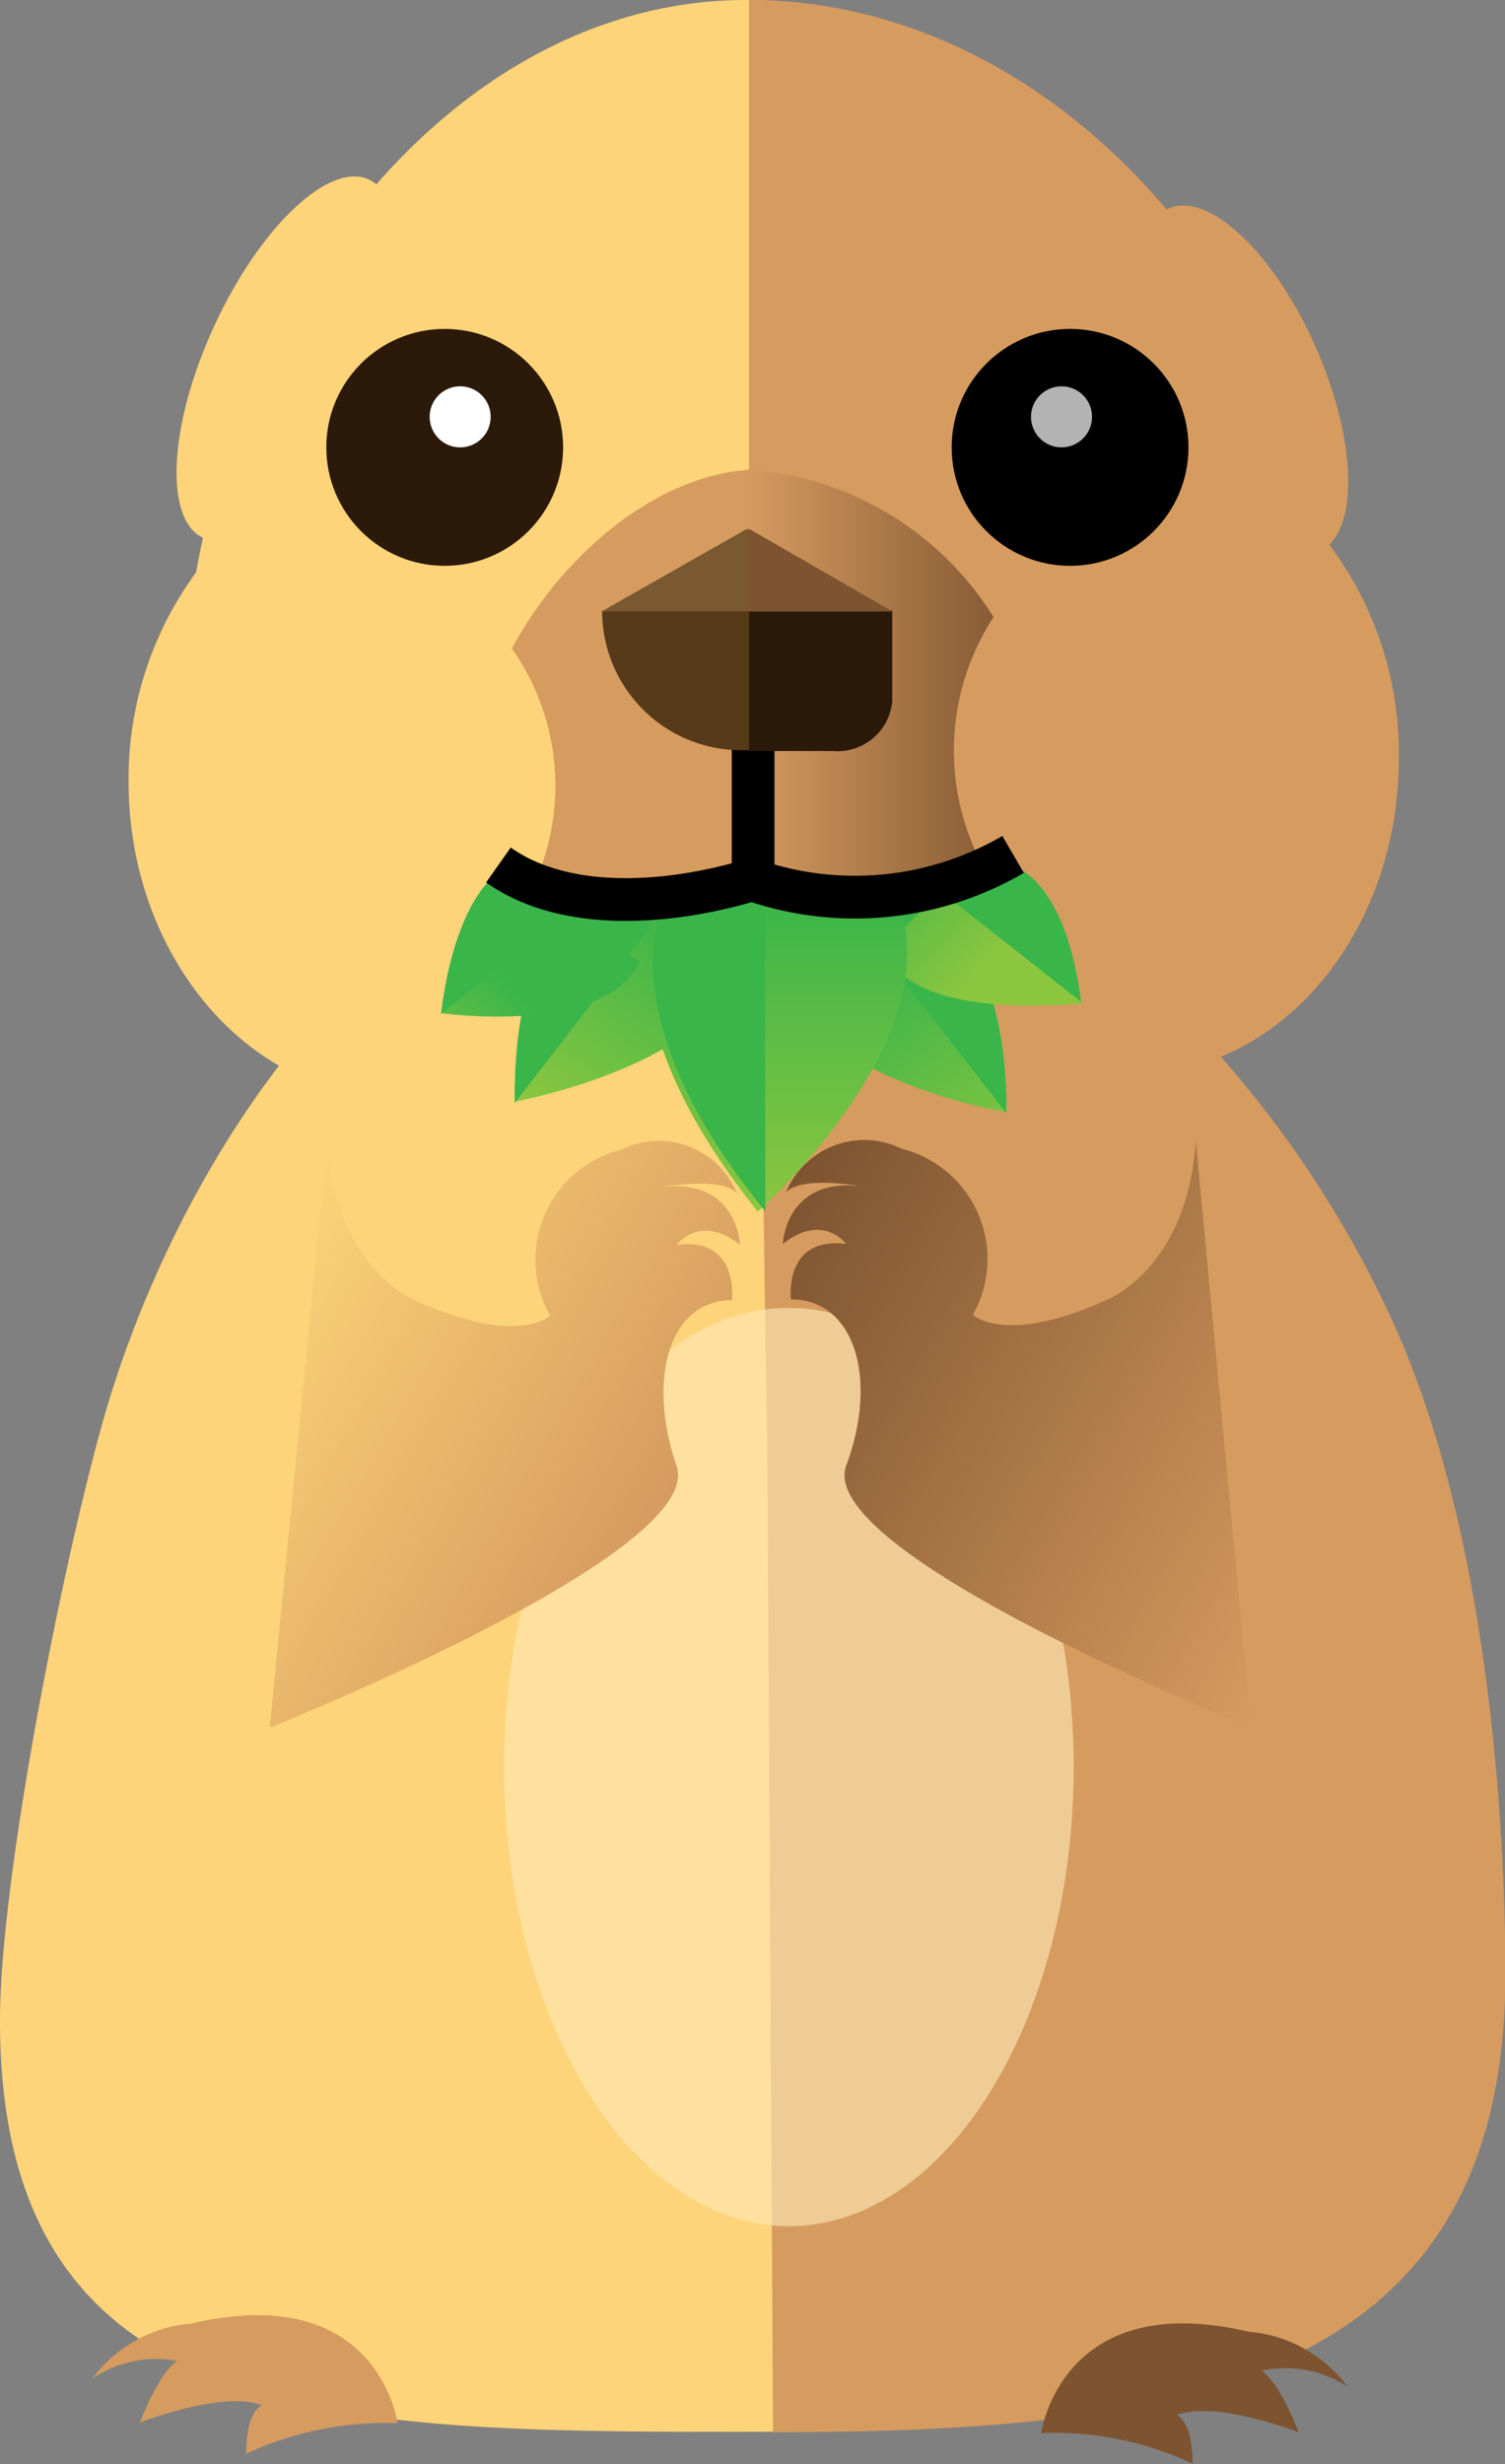 <svg xmlns="http://www.w3.org/2000/svg" xmlns:xlink="http://www.w3.org/1999/xlink" viewBox="0 0 36.99 60.53"><rect x="0" y="0" width="36.99" height="60.53" fill="#808080" stroke="none"/><defs><style>.cls-1{fill:#fdd479;}.cls-2{fill:#d69b5f;}.cls-3{fill:url(#linear-gradient);}.cls-4{fill:url(#linear-gradient-2);}.cls-5{fill:#39b54a;}.cls-6{fill:url(#linear-gradient-3);}.cls-7{fill:url(#linear-gradient-4);}.cls-8{fill:url(#linear-gradient-5);}.cls-9{fill:url(#linear-gradient-6);}.cls-10{fill:none;stroke:#000;stroke-miterlimit:10;stroke-width:1.05px;}.cls-11{fill:#563a19;}.cls-12{fill:#2b1a0a;}.cls-13{fill:#7a5830;}.cls-14{fill:#7d5330;}.cls-15{fill:#b3b3b3;}.cls-16{fill:#fff;}.cls-17{fill:#fee8b6;opacity:0.62;}.cls-18{fill:url(#linear-gradient-7);}.cls-19{fill:url(#linear-gradient-8);}</style><linearGradient id="linear-gradient" x1="18.33" y1="18.45" x2="25.27" y2="18.45" gradientUnits="userSpaceOnUse"><stop offset="0" stop-color="#d69b5f"/><stop offset="1" stop-color="#7d5330"/></linearGradient><linearGradient id="linear-gradient-2" x1="-2135.07" y1="635.53" x2="-2135.07" y2="641.57" gradientTransform="translate(-2114.05 -633.65) rotate(-146.16)" gradientUnits="userSpaceOnUse"><stop offset="0" stop-color="#8cc63f"/><stop offset="1" stop-color="#39b54a"/></linearGradient><linearGradient id="linear-gradient-3" x1="-153.84" y1="-693.11" x2="-153.84" y2="-687.08" gradientTransform="matrix(0.83, -0.56, -0.56, -0.83, -234.02, -633.65)" xlink:href="#linear-gradient-2"/><linearGradient id="linear-gradient-4" x1="-277.36" y1="-1283.13" x2="-277.36" y2="-1276.8" gradientTransform="matrix(0.61, -0.67, -0.52, -0.47, -470.44, -768.79)" xlink:href="#linear-gradient-2"/><linearGradient id="linear-gradient-5" x1="-2004.41" y1="1172.38" x2="-2004.41" y2="1178.71" gradientTransform="matrix(-0.61, -0.67, 0.52, -0.47, -1826.58, -768.79)" xlink:href="#linear-gradient-2"/><linearGradient id="linear-gradient-6" x1="-2307.91" y1="-39.55" x2="-2307.91" y2="-31.64" gradientTransform="translate(-2288.83 -9.75) rotate(180)" xlink:href="#linear-gradient-2"/><linearGradient id="linear-gradient-7" x1="19.28" y1="29.36" x2="33.55" y2="37.6" gradientUnits="userSpaceOnUse"><stop offset="0" stop-color="#7d5330"/><stop offset="1" stop-color="#d69b5f"/></linearGradient><linearGradient id="linear-gradient-8" x1="-2112.79" y1="31.85" x2="-2122.93" y2="37.7" gradientTransform="matrix(-1, 0, 0, 1, -2106.99, 0)" gradientUnits="userSpaceOnUse"><stop offset="0" stop-color="#fdd479"/><stop offset="1" stop-color="#d69b5f"/></linearGradient></defs><title>Asset 7</title><g id="Layer_2" data-name="Layer 2"><g id="Layer_1-2" data-name="Layer 1"><path class="cls-1" d="M33.56,37.56c0-.29,0-.58,0-.89,0-7-5.88-17-14.76-17S4.61,28.05,2.66,34.47C1.67,37.76,0,46,0,49.64c0,10,8.14,10.1,18.19,10.1s18.19-1.21,18.19-11.26A24.66,24.66,0,0,0,33.56,37.56Z"/><path class="cls-2" d="M18.61,19.5l.25,16.37L19,59.75c10,0,18-1.21,18-11.26,0-1.53-.05-10.19-2.83-16.16C30.6,24.65,23.67,19.5,18.61,19.5Z"/><ellipse class="cls-1" cx="7.04" cy="8.82" rx="4.85" ry="1.94" transform="translate(-3.93 11.5) rotate(-65.18)"/><ellipse class="cls-2" cx="30.58" cy="9.33" rx="1.94" ry="4.6" transform="translate(-1.18 13.06) rotate(-23.66)"/><path class="cls-1" d="M34.36,18.64a8.55,8.55,0,0,0-1.74-5.26C31,5.9,25,0,18.34,0S6.18,6.38,4.82,14.06A8.57,8.57,0,0,0,3.16,19.2c0,3.58,2.06,6.6,4.85,7.49,2.51,2,6.17,2.62,10.32,2.62,4.32,0,8.37-.84,11.11-3.17C32.28,25.28,34.36,22.25,34.36,18.64Z"/><path class="cls-2" d="M18.41,29.32c4.28,0,8.33-.84,11.08-3.17,2.82-.87,4.89-3.9,4.89-7.51a8.53,8.53,0,0,0-1.71-5.26C31.06,5.9,25.22,0,18.41,0Z"/><path class="cls-2" d="M23.37,18.47a5.84,5.84,0,0,1,1-3.31c-1.4-2.11-3.56-3.63-5.65-3.63-2.35,0-4.78,1.9-6.14,4.4a5.85,5.85,0,0,1-.19,7c1.31,1.8,3.86,2.43,6.32,2.43s5.24-.65,6.49-2.62A5.85,5.85,0,0,1,23.37,18.47Z"/><path class="cls-3" d="M18.53,25.37c2.53,0,5.49-.65,6.74-2.62a6,6,0,0,1-.85-7.59,7.74,7.74,0,0,0-6.08-3.63Z"/><path class="cls-4" d="M18.29,23.57l-3.57-1.51s-2.11.64-2.06,5C12.66,27.06,17.6,26.18,18.29,23.57Z"/><path class="cls-5" d="M16.26,22.41l-1.78-.31s-1.87.59-1.83,5Z"/><path class="cls-6" d="M19.1,23.86l3.44-2s2.24,1.1,2.19,5.45C24.73,27.35,19.78,26.47,19.1,23.86Z"/><path class="cls-5" d="M21.12,22.7l1.42-.81s2.24,1.1,2.19,5.45Z"/><path class="cls-7" d="M21.7,23.34,23,22l1.46-.33s1.7-.38,2.12,3C26.56,24.6,22.52,25.18,21.7,23.34Z"/><path class="cls-5" d="M23.19,21.95l1.45-.76s1.5.06,1.93,3.42Z"/><path class="cls-8" d="M15.71,23.63l-3.13-2.38s-1.31.28-1.73,3.64C10.84,24.89,14.88,25.46,15.71,23.63Z"/><path class="cls-5" d="M14.21,22.24l-1.64-.83s-1.31.13-1.73,3.49Z"/><path class="cls-9" d="M22,22l-3.29-.15L16.19,22s-1.59,2.75,2.43,7.76C18.61,29.8,23.54,25.4,22,22Z"/><path class="cls-5" d="M18.8,21.89,16.38,22s-1.66,2.75,2.43,7.76Z"/><path class="cls-10" d="M18.51,18.33v3.25m.08,0c-2,.62-4.64.87-6.34-.33m6.17.34a7.72,7.72,0,0,0,6.48-.6"/><path class="cls-11" d="M14.8,15h7.12a0,0,0,0,1,0,0v0a3.43,3.43,0,0,1-3.43,3.43h-.27A3.42,3.42,0,0,1,14.8,15v0a0,0,0,0,1,0,0Z"/><path class="cls-12" d="M18.41,18.45h2.07a1.35,1.35,0,0,0,1.45-1.22V15H18.41Z"/><polygon class="cls-13" points="14.79 15.02 18.36 12.99 21.93 15.02 14.79 15.02"/><polygon class="cls-14" points="18.41 12.99 21.93 15.02 18.41 15.02 18.41 12.99"/><circle cx="26.3" cy="10.99" r="2.91"/><circle class="cls-15" cx="26.09" cy="10.24" r="0.75"/><circle class="cls-12" cx="10.93" cy="10.99" r="2.91"/><circle class="cls-16" cx="11.31" cy="10.24" r="0.75"/><ellipse class="cls-17" cx="19.39" cy="43.41" rx="7" ry="11.28"/><path class="cls-18" d="M30.75,42.44S20,38.16,20.8,36s.19-4.08-1.36-4.08c0,0-.19-1.56,1.36-1.36,0,0-.58-.78-1.56,0,0,0,.07-1.89,2.37-1.34,0,0-1.83-.41-2.29.07a2.08,2.08,0,0,1,2.84-1.07,2.79,2.79,0,0,1,1.75,4.08s.81.78,3.34-.39c0,0,1.94-.78,2.14-3.89"/><path class="cls-19" d="M6.63,42.44s10.73-4.28,10-6.42-.19-4.08,1.36-4.08c0,0,.19-1.56-1.36-1.36,0,0,.58-.78,1.56,0,0,0-.07-1.89-2.37-1.34,0,0,1.83-.41,2.29.07a2.08,2.08,0,0,0-2.84-1.07,2.79,2.79,0,0,0-1.75,4.08s-.81.78-3.34-.39c0,0-1.94-.78-2.14-3.89"/><path class="cls-2" d="M4.71,57.08a3.38,3.38,0,0,0-2.44,1.35A2.79,2.79,0,0,1,4.36,58s-.38.15-.92,1.51c0,0,2.07-.8,3-.42,0,0-.39.11-.39,1.19a8.05,8.05,0,0,1,3.72-.75S9.31,56,4.71,57.08Z"/><path class="cls-14" d="M30.68,57.28a3.38,3.38,0,0,1,2.44,1.35A2.79,2.79,0,0,0,31,58.24s.38.15.92,1.51c0,0-2.07-.8-3-.42,0,0,.39.11.39,1.19a8.05,8.05,0,0,0-3.72-.75S26.08,56.2,30.68,57.28Z"/></g></g></svg>